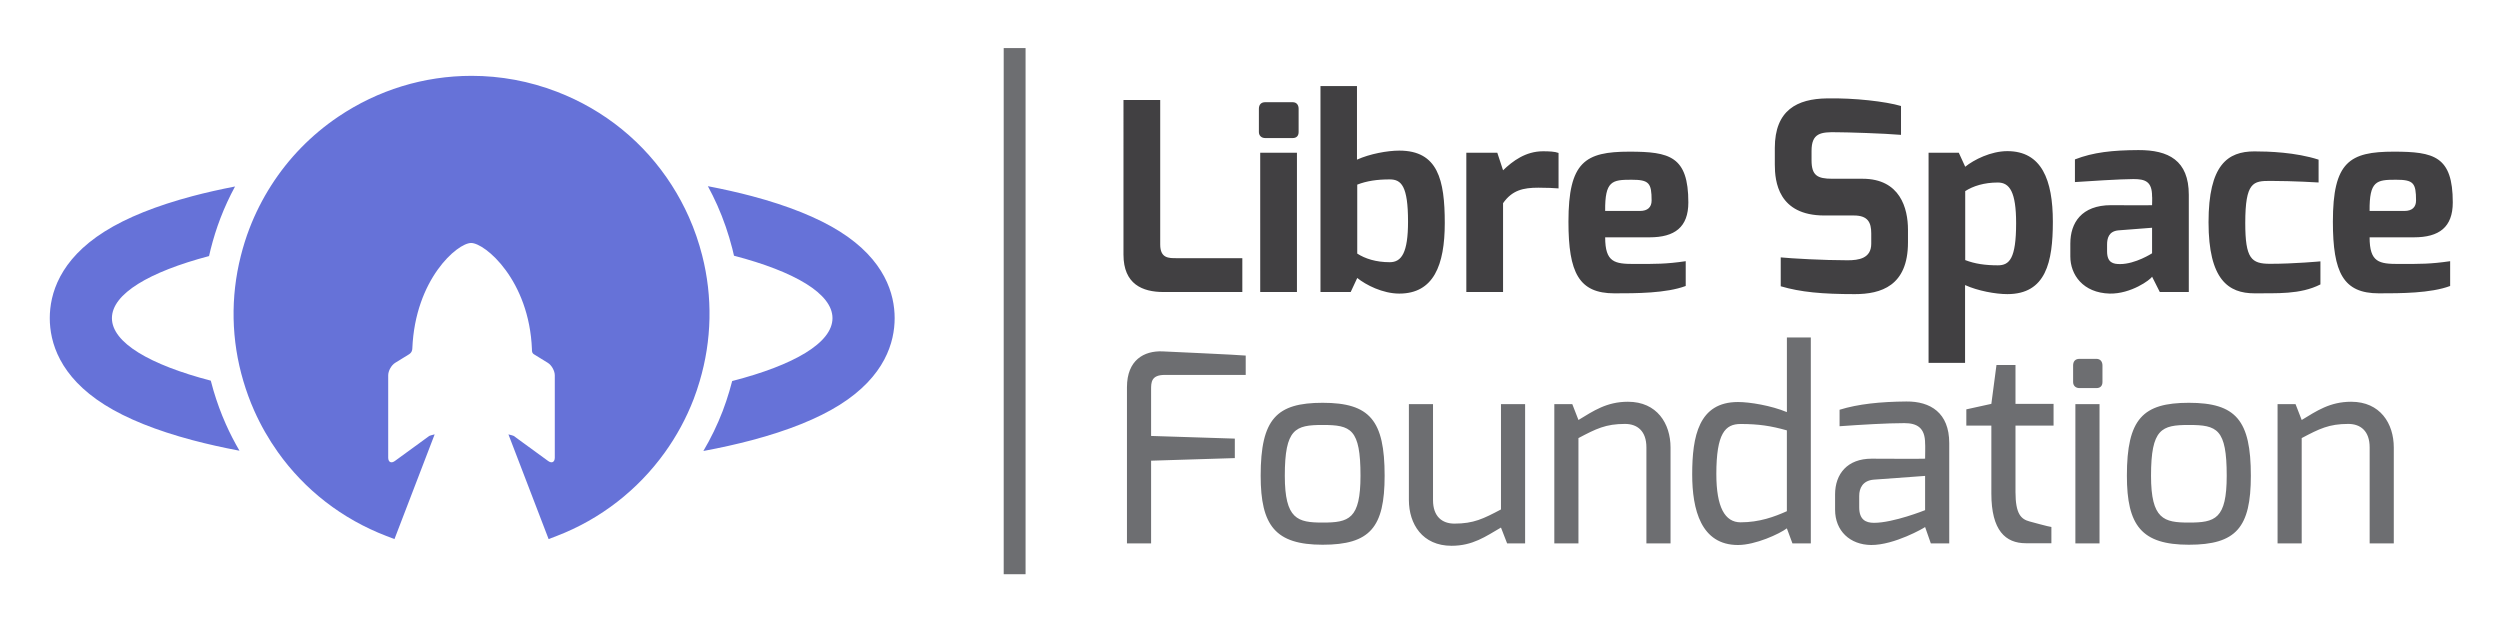 <svg xmlns="http://www.w3.org/2000/svg" role="img" viewBox="-7.34 -7.09 368.68 91.68"><title>Libre Space Foundation (member) logo</title><path d="M142.29 0v77.591M140.678 0h3.224v77.591h-3.224z" fill="#6D6E71"/><path fill="#414042" d="M158.342 7.653h5.417v21.318c0 2.05 1.277 2.012 2.399 2.012h9.711v4.991h-11.627c-3.085 0-5.9-1.141-5.9-5.514V7.653zm19.969 1.296c0-.58.309-.967.927-.967h4.063c.581 0 .869.426.869.967v3.43c0 .58-.327.89-.869.89h-4.063c-.542 0-.927-.349-.927-.89v-3.43zm.195 6.481h5.417v20.545h-5.417V15.43zm8.888-9.828h5.382v10.853c1.881-.857 4.497-1.335 6.238-1.335 5.694 0 6.708 4.289 6.708 10.678 0 6.231-1.65 10.408-6.708 10.408-2.438 0-4.918-1.269-6.199-2.302l-.967 2.07h-4.455V5.602zm10.216 25.975c1.749 0 2.695-1.408 2.695-5.991 0-5.243-.985-6.22-2.695-6.22-1.873 0-3.381.224-4.795.771v10.17c1.152.746 2.76 1.27 4.795 1.27zm11.293-16.147h4.565l.852 2.593c1.425-1.376 3.339-2.804 5.895-2.804.888 0 1.738.035 2.287.246v5.229c-.549-.053-1.804-.105-2.969-.105-2.243 0-3.872.366-5.214 2.286v13.099h-5.417V15.43zm24.035-.155c5.943 0 8.705.678 8.705 7.487 0 3.66-2.012 5.146-5.727 5.146h-6.539c0 3.709 1.401 3.929 4.334 3.929 3.134 0 4.644.017 7.545-.409v3.656c-2.9 1.081-7.312 1.084-10.523 1.084-5.223 0-6.771-3.026-6.771-10.563 0-8.828 2.46-10.33 8.976-10.33zm1.574 8.744c1.127 0 1.714-.556 1.714-1.534 0-2.594-.37-3.07-2.974-3.07-2.862 0-3.918.166-3.876 4.604h5.136zm19.883-9.286c0-5.61 3.328-7.248 7.662-7.312 4.071-.085 8.713.458 10.948 1.12v4.257c-2.476-.218-8.055-.386-9.459-.386-2.368-.053-3.734.112-3.734 2.747v1.383c0 2.244.859 2.728 3.052 2.728h4.472c5.551 0 6.697 4.375 6.697 7.506v1.886c0 6.431-4.006 7.622-7.838 7.622-4.831 0-7.998-.296-10.928-1.159v-4.258c1.547.155 6.267.426 9.865.426 1.628 0 3.484-.269 3.484-2.439v-1.525c0-1.61-.488-2.642-2.556-2.642h-4.353c-6.829 0-7.312-5.044-7.312-7.506v-2.448zm22.675.697h4.455l.949 2.07c1.281-1.033 3.778-2.302 6.216-2.302 5.058 0 6.708 4.241 6.708 10.408 0 5.943-1.014 10.678-6.708 10.678-1.741 0-4.357-.478-6.238-1.335v11.472h-5.382V15.43zm10.216 16.607c1.71 0 2.695-.977 2.695-6.22 0-4.582-.946-5.991-2.695-5.991-2.035 0-3.66.524-4.812 1.269v10.17c1.414.548 2.941.772 4.812.772zm10.691-3.234c0-2.989 1.615-5.636 6.018-5.636 0 0 6.035.039 6.035 0 0 0 .039-1.277 0-1.315 0-2.19-1.025-2.534-2.747-2.534-1.785 0-6.939.321-8.628.443v-3.344c2.704-1.051 5.532-1.356 9.362-1.374 4.423-.017 7.43 1.511 7.43 6.597v14.334h-4.277l-1.14-2.264c-.227.447-3.111 2.56-6.248 2.496-3.953-.106-5.806-2.797-5.806-5.469v-1.934zm7.337 3.051c2.265 0 4.716-1.59 4.716-1.59v-3.767l-4.971.385c-1.429.134-1.665 1.192-1.665 2.09v.998c-.001 1.708.923 1.884 1.92 1.884zm19.814-16.618c2.012 0 6.07.12 9.459 1.219v3.366s-3.696-.232-7.14-.232c-2.492 0-3.674.15-3.674 6.206 0 5.26.889 6.02 3.674 6.02 3.559 0 7.411-.362 7.411-.362v3.401c-3.007 1.529-6.519 1.275-9.73 1.314-3.832 0-6.771-2.002-6.771-10.486.001-8.465 2.825-10.446 6.771-10.446zm20.543.039c5.943 0 8.705.678 8.705 7.487 0 3.66-2.012 5.146-5.727 5.146h-6.539c0 3.709 1.401 3.929 4.334 3.929 3.134 0 4.644.017 7.545-.409v3.656c-2.9 1.081-7.312 1.084-10.523 1.084-5.223 0-6.771-3.026-6.771-10.563 0-8.828 2.461-10.33 8.976-10.33zm1.574 8.744c1.127 0 1.714-.556 1.714-1.534 0-2.594-.37-3.07-2.974-3.07-2.862 0-3.918.166-3.876 4.604h5.136z"/><path fill="#6D6E71" d="M158.855 50.013c0-4.017 2.528-5.389 5.223-5.285 0 0 11.611.526 12.29.619V48.2h-11.942c-2.012 0-2.012 1.122-2.012 2.167V57.2l12.348.393v2.874l-12.348.382V73.05h-3.559V50.013zm28.858 2.298c6.967 0 9.141 2.593 9.141 10.756 0 7.621-2.146 10.176-9.141 10.176-6.972 0-9.14-2.825-9.14-10.176 0-8.395 2.351-10.756 9.14-10.756zm0 17.663c3.871 0 5.582-.507 5.582-6.906 0-6.916-1.409-7.487-5.582-7.487-4.025 0-5.58.544-5.58 7.487 0 6.429 1.898 6.906 5.58 6.906zm12.718-17.469h3.559v14.164c0 2.414 1.346 3.459 3.152 3.459 2.846 0 4.268-.716 6.87-2.09V52.505h3.559V73.05h-2.651l-.908-2.341c-2.273 1.319-4.159 2.689-7.293 2.689-4.288 0-6.287-3.207-6.287-6.751V52.505zm21.448 0h2.649l.91 2.341c2.198-1.331 4.159-2.689 7.293-2.689 4.286 0 6.287 3.207 6.287 6.751V73.05h-3.559V58.885c0-2.414-1.347-3.459-3.152-3.459-2.846 0-4.268.716-6.87 2.09V73.05h-3.559V52.505zm27.087-.309c1.741 0 4.899.524 7.211 1.489V42.677h3.528V73.05h-2.708l-.825-2.224c-1.081.816-4.628 2.457-7.207 2.457-5.459 0-6.753-5.229-6.753-10.408.001-5.617.952-10.679 6.754-10.679zm.383 17.741c2.778 0 4.99-.818 6.824-1.64V56.378c-2.328-.656-4.146-.942-6.824-.942-2.267 0-3.577 1.363-3.577 7.38 0 4.908 1.27 7.121 3.577 7.121zm13.933-4.105c0-3.067 1.846-5.279 5.384-5.279 0 0 7.893.039 7.893 0 0 0 .038-2.205 0-2.245 0-2.313-1.181-2.998-3.057-2.998-2.512 0-6.366.228-9.557.458v-2.431c2.736-.849 6.01-1.186 9.842-1.219 3.542-.032 6.331 1.651 6.331 6.133V73.05h-2.714l-.845-2.418c-.118.122-4.535 2.667-7.951 2.65-3.133-.029-5.325-2.086-5.325-5.206v-2.244zm5.742 4.18c2.87 0 7.534-1.869 7.534-1.869v-5.051l-7.603.555c-1.599.149-2.114 1.254-2.114 2.399v1.679c0 1.817.955 2.287 2.183 2.287zm13.614-16.733l3.691-.812.754-5.726h2.805v5.726h5.615v3.211h-5.615v9.788c0 3.274.837 4.013 2.084 4.346 0 0 2.941.812 3.211.812v2.399h-3.765c-2.996 0-5.089-1.869-5.089-7.325v-10.02h-3.691v-2.399zm15.748-6.481c0-.58.309-.967.929-.967h2.514c.581 0 .885.425.885.967v2.455c0 .581-.343.89-.885.89h-2.514c-.542 0-.929-.348-.929-.89v-2.455zm.334 5.707h3.561V73.05h-3.561V52.505zm16.736-.194c6.967 0 9.141 2.593 9.141 10.756 0 7.621-2.146 10.176-9.141 10.176-6.972 0-9.14-2.825-9.14-10.176.001-8.395 2.351-10.756 9.14-10.756zm0 17.663c3.871 0 5.582-.507 5.582-6.906 0-6.916-1.409-7.487-5.582-7.487-4.025 0-5.58.544-5.58 7.487 0 6.429 1.898 6.906 5.58 6.906zm13.082-17.469h2.649l.91 2.341c2.198-1.331 4.159-2.689 7.293-2.689 4.286 0 6.287 3.207 6.287 6.751V73.05h-3.559V58.885c0-2.414-1.348-3.459-3.152-3.459-2.846 0-4.268.716-6.87 2.09V73.05h-3.559V52.505z"/><g><path fill="#6672D8" d="M96.213 30.581c-.49-1.921-1.137-3.816-1.96-5.664-.733-1.645-1.582-3.215-2.535-4.704-4.006-6.26-9.877-11.067-16.945-13.78-4.044-1.552-8.272-2.339-12.566-2.339-7.02 0-13.819 2.084-19.662 6.028-3.991 2.694-7.333 6.135-9.888 10.133-1.272 1.99-2.352 4.117-3.214 6.362-.508 1.322-.922 2.664-1.265 4.016-1.548 6.106-1.42 12.45.372 18.481.437 1.47.963 2.923 1.597 4.348.969 2.176 2.141 4.222 3.49 6.12 3.959 5.57 9.464 9.86 15.99 12.365l1.206.463 4.084-10.642 1.844-4.805c-.437.107-.737.192-.794.234l-5.077 3.698c-.539.393-.981.168-.981-.499V48.263c0-.667.465-1.499 1.033-1.849l2.047-1.26c.448-.293.471-.683.48-.884.425-10.187 6.644-15.527 8.669-15.527 2.037 0 8.578 5.467 8.969 15.69.007.185-.049.552.373.772l1.964 1.209c.569.349 1.033 1.182 1.033 1.849v12.132c0 .667-.441.892-.981.499l-5.077-3.698c-.054-.039-.348-.122-.779-.227l1.844 4.805 4.082 10.636 1.206-.463c6.454-2.477 11.976-6.799 15.939-12.323 1.729-2.41 3.165-5.046 4.246-7.861.329-.857.613-1.723.873-2.593 1.82-6.099 1.942-12.482.383-18.589z"/><path d="M24.153 50.534c-.147-.494-.281-.99-.408-1.488-8.99-2.344-14.579-5.607-14.579-9.219 0-3.578 5.48-6.815 14.322-9.154.078-.345.157-.69.244-1.034.388-1.529.857-3.046 1.431-4.541.621-1.619 1.344-3.183 2.159-4.687-2.201.428-4.308.9-6.28 1.424-5.355 1.423-9.707 3.174-12.936 5.204C1.406 31.249 0 36.317 0 39.827s1.406 8.578 8.107 12.789c3.229 2.029 7.581 3.78 12.936 5.204 2.17.577 4.491 1.097 6.934 1.558-.738-1.263-1.414-2.572-2.017-3.928-.718-1.611-1.313-3.254-1.807-4.916zm92.336-23.496c-3.229-2.029-7.581-3.78-12.936-5.204-2.038-.542-4.218-1.028-6.499-1.467.495.913.959 1.849 1.387 2.809.93 2.089 1.661 4.232 2.216 6.404.088.346.168.694.247 1.041 8.96 2.343 14.525 5.601 14.525 9.206 0 3.641-5.678 6.927-14.794 9.275-.128.499-.264.998-.412 1.494-.294.984-.615 1.963-.987 2.932-.788 2.053-1.746 4.021-2.849 5.891 2.528-.471 4.928-1.004 7.166-1.599 5.355-1.423 9.707-3.174 12.936-5.204 6.701-4.211 8.107-9.279 8.107-12.789s-1.406-8.578-8.107-12.789z" fill="#6672D8"/></g></svg>